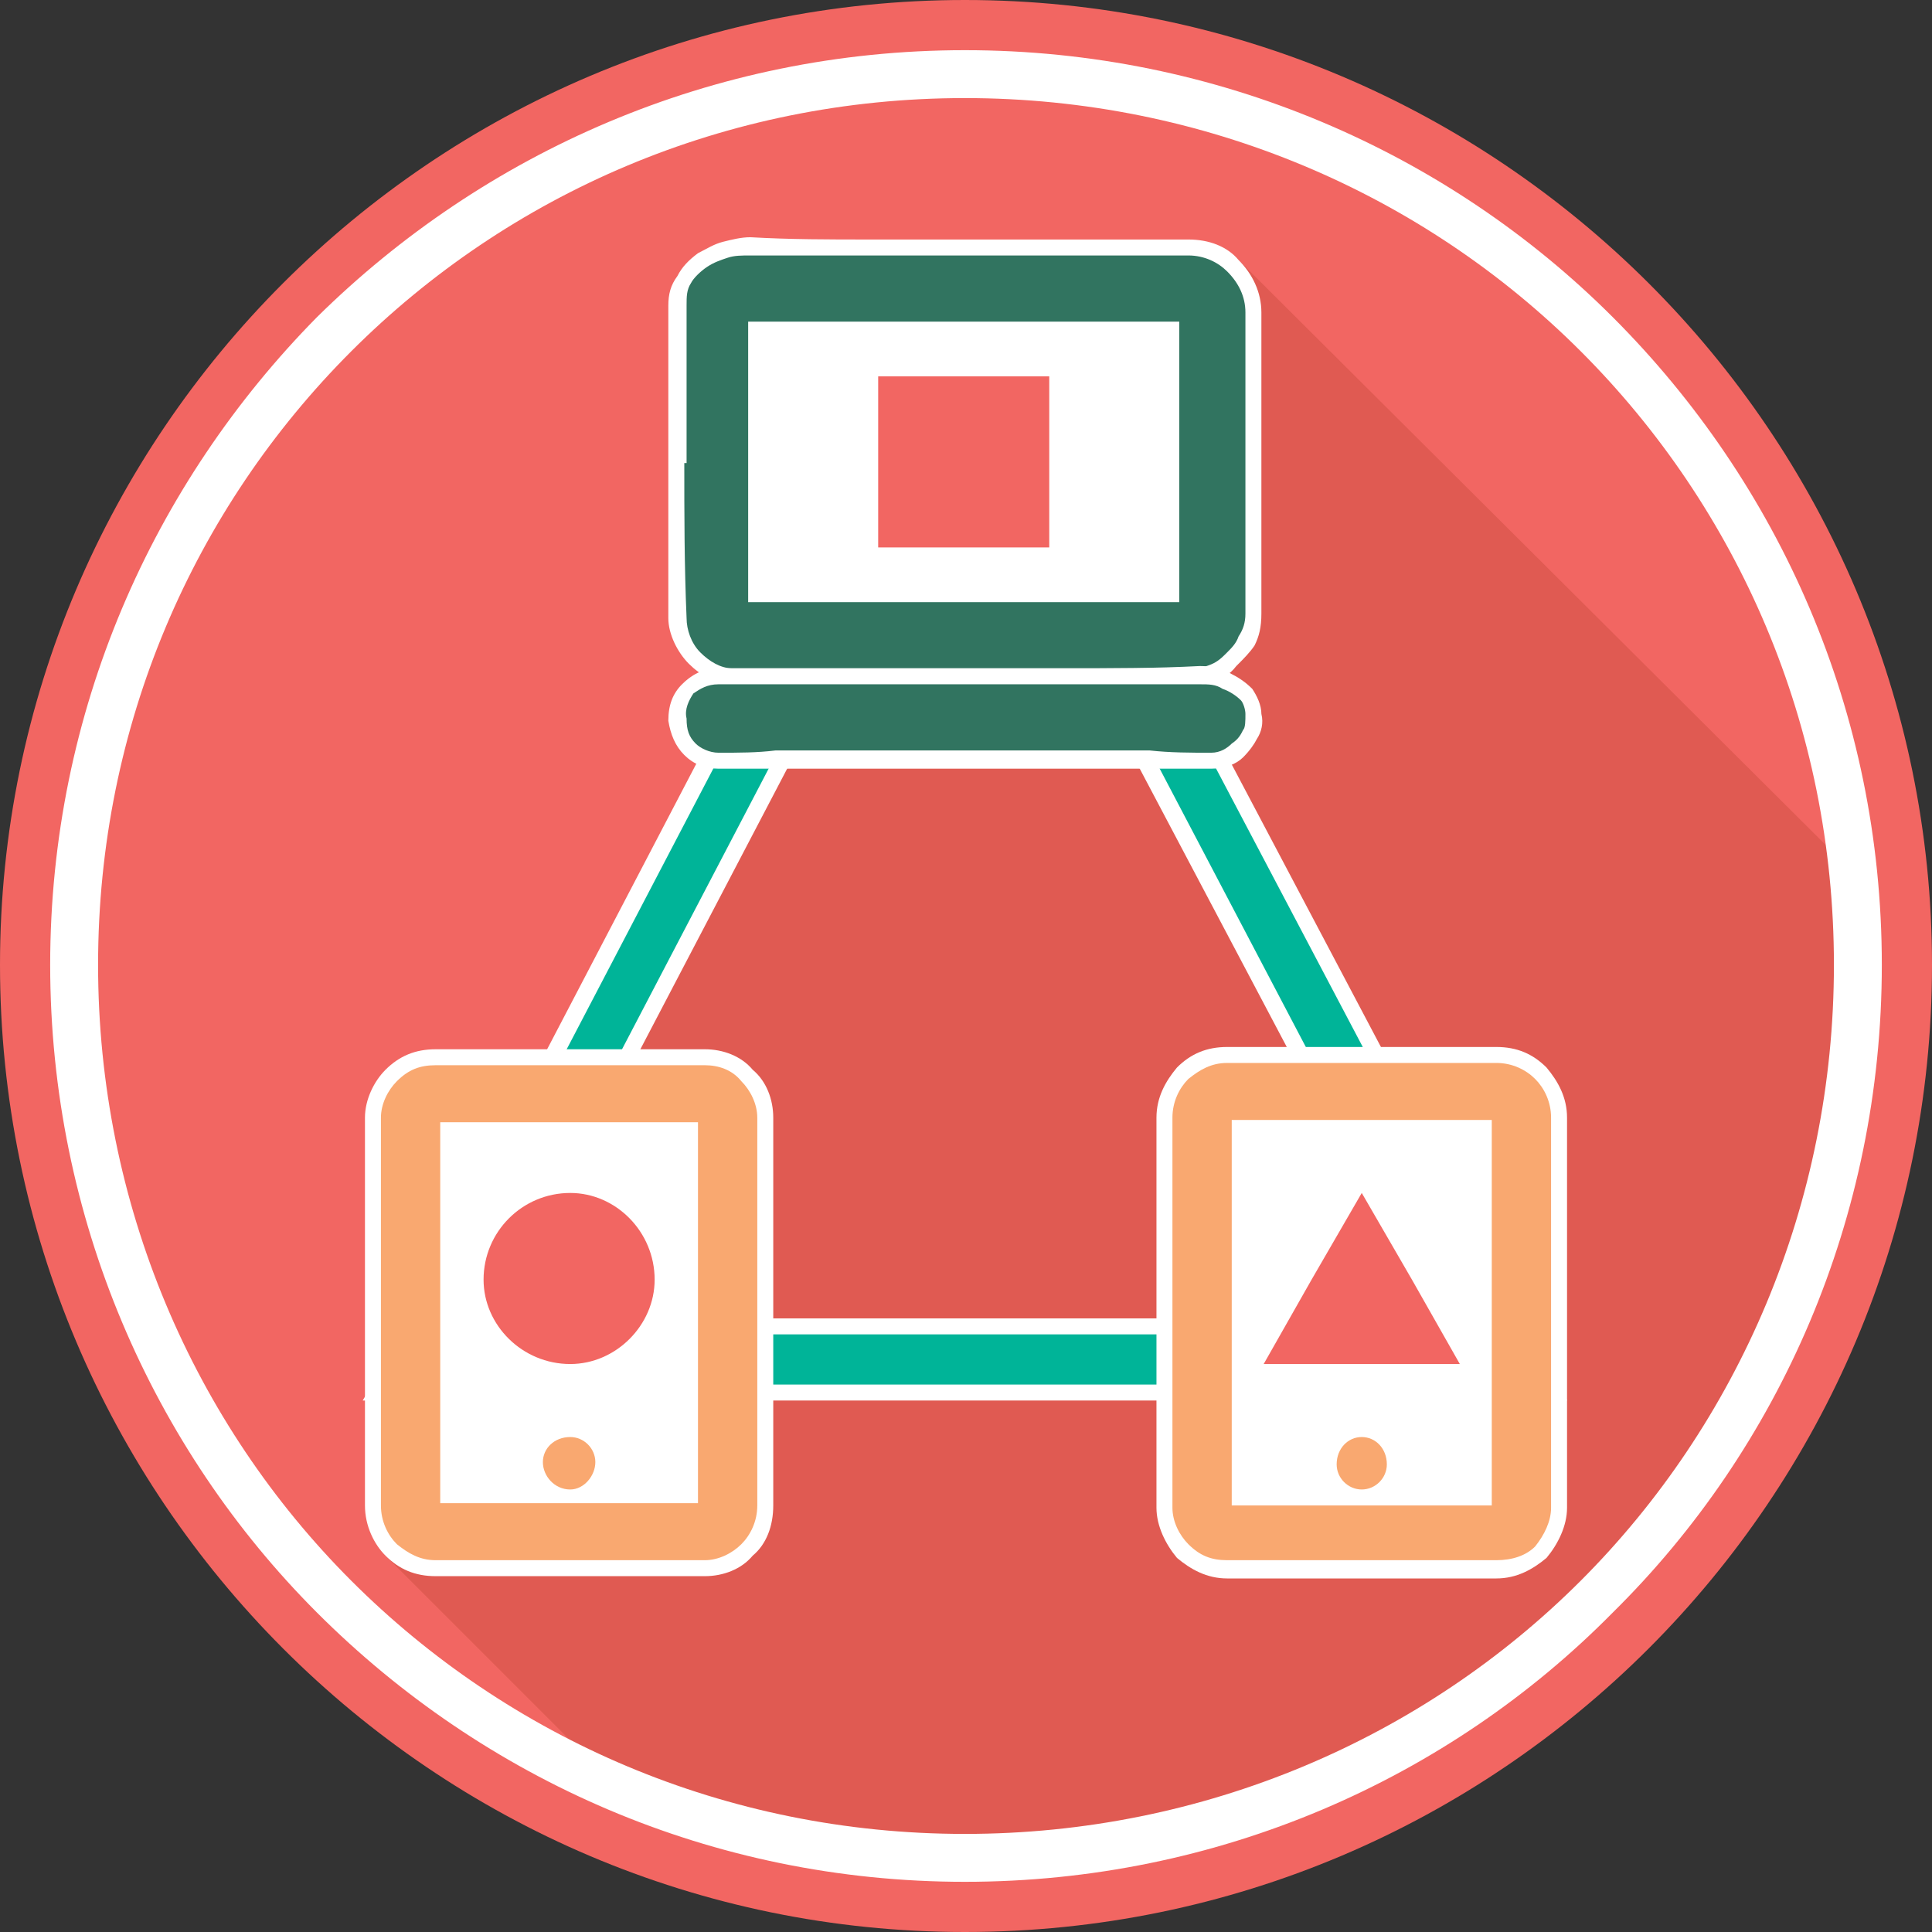 <?xml version="1.0" encoding="UTF-8"?>
<!DOCTYPE svg PUBLIC "-//W3C//DTD SVG 1.1//EN" "http://www.w3.org/Graphics/SVG/1.1/DTD/svg11.dtd">
<!-- Creator: CorelDRAW X6 -->
<svg xmlns="http://www.w3.org/2000/svg" xml:space="preserve" width="8.467mm" height="8.467mm" version="1.1" style="shape-rendering:geometricPrecision; text-rendering:geometricPrecision; image-rendering:optimizeQuality; fill-rule:evenodd; clip-rule:evenodd"
viewBox="0 0 847 847"
 xmlns:xlink="http://www.w3.org/1999/xlink">
 <rect x="0" y="0" width="847" height="847" fill="#333333" stroke="none"/>
 <defs>
  <style type="text/css">
   <![CDATA[
    .fil6 {fill:#317460}
    .fil1 {fill:#E05A52}
    .fil0 {fill:#F26662}
    .fil4 {fill:#F9A870}
    .fil5 {fill:white}
    .fil2 {fill:#00B498;fill-rule:nonzero}
    .fil3 {fill:white;fill-rule:nonzero}
   ]]>
  </style>
 </defs>
 <g id="Capa_x0020_1">
  <g id="_931737968">
   <path class="fil0" d="M847 423c0,-233 -190,-423 -424,-423 -233,0 -423,190 -423,423 0,234 190,424 423,424 234,0 424,-190 424,-424z"/>
   <path class="fil1" d="M815 423c0,-13 -1,-27 -2,-40l-269 -268 -176 109 -155 295 -43 164 101 101c3,1 6,2 9,4l0 0c45,17 93,27 143,27 216,0 392,-176 392,-392z"/>
   <path class="fil2" d="M633 581l-211 -399 -209 399 420 0zm-198 -437l235 445 11 22 -24 0 -468 0 -24 0 11 -22 233 -445 13 -25 13 25z"/>
   <path class="fil3" d="M627 578l-205 -388 -203 388 408 0zm-201 -398l210 400 3 5 -6 0 -420 0 -6 0 3 -5 209 -400 3 -6 4 6zm12 -38l235 445 12 22 2 5 -6 0 -24 0 -468 0 -24 0 -6 0 3 -5 11 -21 233 -446 13 -25 3 -6 3 6 13 25zm229 449l-235 -446 -10 -18 -9 18 -233 446 -9 16 18 0 468 0 18 0 -8 -16z"/>
   <path class="fil4" d="M301 654l0 -157 -103 0 0 157 103 0zm-110 33c-15,0 -27,-12 -27,-27l0 -170c0,-15 12,-27 27,-27l118 0c14,0 26,12 26,27l0 170c0,15 -12,27 -26,27l-118 0z"/>
   <path class="fil3" d="M297 650l0 -149 -95 0 0 149 95 0zm7 -153l0 157 0 3 -3 0 -103 0 -3 0 0 -3 0 -157 0 -4 3 0 103 0 3 0 0 4zm-113 194c-9,0 -16,-3 -22,-9 -5,-5 -9,-13 -9,-22l0 -170c0,-8 4,-16 9,-21 6,-6 13,-9 22,-9l118 0c8,0 16,3 21,9 6,5 9,13 9,21l0 170c0,9 -3,17 -9,22 -5,6 -13,9 -21,9l-118 0zm-17 -14c5,4 10,7 17,7l118 0c6,0 12,-3 16,-7 4,-4 7,-10 7,-17l0 -170c0,-6 -3,-12 -7,-16 -4,-5 -10,-7 -16,-7l-118 0c-7,0 -12,2 -17,7 -4,4 -7,10 -7,16l0 170c0,7 3,13 7,17z"/>
   <polygon class="fil5" points="306,659 306,492 193,492 193,659 "/>
   <path class="fil4" d="M238 641c0,-6 5,-11 12,-11 6,0 11,5 11,11 0,6 -5,12 -11,12 -7,0 -12,-6 -12,-12z"/>
   <path class="fil0" d="M250 523c20,0 37,17 37,38 0,20 -17,37 -37,37 -21,0 -38,-17 -38,-37 0,-21 17,-38 38,-38z"/>
   <path class="fil4" d="M648 654l0 -158 -102 0 0 158 102 0zm-110 34c-15,0 -27,-12 -27,-27l0 -171c0,-15 12,-27 27,-27l118 0c15,0 27,12 27,27l0 171c0,15 -12,27 -27,27l-118 0z"/>
   <path class="fil3" d="M645 651l0 -151 -96 0 0 151 96 0zm7 -155l0 158 0 4 -4 0 -102 0 -4 0 0 -4 0 -158 0 -3 4 0 102 0 4 0 0 3zm-114 196c-9,0 -16,-4 -22,-9 -5,-6 -9,-14 -9,-22l0 -171c0,-9 4,-16 9,-22l0 0c6,-6 13,-9 22,-9l118 0c9,0 16,3 22,9 5,6 9,13 9,22l0 171c0,8 -4,16 -9,22 -6,5 -13,9 -22,9l-118 0zm-17 -15c5,5 10,7 17,7l118 0c7,0 13,-2 17,-6 4,-5 7,-11 7,-17l0 -171c0,-7 -3,-13 -7,-17 -4,-4 -10,-7 -17,-7l-118 0c-7,0 -12,3 -17,7l0 0c-4,4 -7,10 -7,17l0 171c0,6 3,12 7,16z"/>
   <polygon class="fil5" points="654,660 654,491 540,491 540,660 "/>
   <path class="fil4" d="M586 642c0,-7 5,-12 11,-12 6,0 11,5 11,12 0,6 -5,11 -11,11 -6,0 -11,-5 -11,-11z"/>
   <polygon class="fil0" points="597,523 619,561 640,598 597,598 554,598 575,561 "/>
   <path class="fil6" d="M511 258l0 -111 -177 0 0 111 177 0zm-94 39l0 -1 -50 0c-15,0 -31,0 -46,0 -12,0 -24,-12 -24,-25 0,-46 0,-91 0,-137 0,-8 4,-15 11,-20 7,-4 13,-6 21,-6 35,0 70,0 105,0l87 0c15,0 29,14 29,29l-1 36c0,32 0,64 1,96 0,10 -5,15 -10,20l-1 1c-5,6 -12,7 -19,7l-5 0 -42 0 -56 0z"/>
   <path class="fil3" d="M507 254l0 -104 -169 0 0 104 169 0zm7 -107l0 111 0 3 -3 0 -177 0 -3 0 0 -3 0 -111 0 -4 3 0 177 0 3 0 0 4zm-97 146l3 0 0 0 53 0 42 0 0 0 5 0 0 0c3,0 6,0 9,-1 3,-1 5,-2 8,-5l1 -1 0 0c2,-2 4,-4 5,-7 2,-3 3,-6 3,-10 0,-31 0,-63 0,-94l0 -2 0 -36c0,-7 -3,-13 -8,-18 -4,-4 -10,-7 -17,-7l-87 0 0 0c-13,0 -29,0 -53,0 -17,0 -35,0 -52,0l0 0c-4,0 -7,0 -10,1 -3,1 -6,2 -9,4l0 0c-3,2 -6,5 -7,7 -2,3 -2,6 -2,10 0,13 0,33 0,69l-1 0c0,22 0,45 1,68 0,5 2,11 6,15 4,4 9,7 14,7 8,0 15,0 23,0 3,0 12,0 23,0l0 0 50 0zm-4 7l-46 0 0 0c-3,0 -10,0 -23,0 -8,0 -15,0 -23,0 -7,0 -14,-4 -19,-9 -5,-5 -9,-13 -9,-20 0,-23 0,-46 0,-68l0 0c0,-10 0,-36 0,-69 0,-5 1,-9 4,-13 2,-4 5,-7 9,-10l0 0c4,-2 7,-4 11,-5 4,-1 8,-2 12,-2l0 0c17,1 35,1 52,1 12,0 31,0 53,0l0 0 87 0c9,0 17,3 22,9 6,6 10,14 10,23l0 36 0 2c0,31 0,63 0,94 0,6 -1,10 -3,14 -2,3 -5,6 -7,8l0 0 -1 1c-3,4 -7,6 -11,7 -4,1 -7,1 -11,1l0 0 -5 0 -42 0 -56 0 -4 0 0 0z"/>
   <path class="fil5" d="M328 141c63,0 126,0 189,0 0,41 0,81 0,123 -63,0 -126,0 -189,0 0,-41 0,-82 0,-123z"/>
   <path class="fil6" d="M315 333c-10,0 -18,-7 -18,-17 0,-12 6,-19 18,-20l2 0 91 0c39,0 79,0 118,0 9,0 15,3 20,9 4,4 5,12 2,17 -2,4 -6,11 -17,11 -18,0 -36,0 -53,0l-56 0 -57 0c-17,0 -33,0 -49,0l-1 0z"/>
   <path class="fil3" d="M315 337c-6,0 -11,-2 -15,-6 -4,-4 -6,-9 -7,-15 0,-7 2,-12 6,-16 4,-4 9,-7 16,-7l0 0 2 0 0 0 91 0 0 0c25,0 47,0 59,0 20,0 40,0 59,-1l0 0c5,0 9,1 13,3 4,2 7,4 10,7l0 0c2,3 4,7 4,11 1,4 0,8 -2,11l0 0c-1,2 -3,5 -6,8 -3,3 -8,5 -14,5l0 0c-9,0 -18,0 -27,0 -6,0 -16,0 -26,0l0 0 -56 0 -57 0 0 0c-10,0 -19,0 -25,0 -8,0 -16,0 -24,0l0 0 -1 0 0 0zm-10 -11c2,2 6,4 10,4l0 0 0 0c9,0 17,0 25,-1 10,0 18,0 25,0l0 0 57 0 56 0 0 0c7,0 15,0 26,0 9,1 18,1 27,1l0 0c4,0 7,-2 9,-4 3,-2 4,-4 5,-6l0 0c1,-1 1,-4 1,-7 0,-2 -1,-5 -2,-6l0 0c-2,-2 -5,-4 -8,-5 -3,-2 -6,-2 -10,-2l0 0c-19,0 -39,0 -59,0 -28,0 -45,0 -59,0l0 0 -91 0 -2 0 0 0c-5,0 -8,2 -11,4 -2,3 -4,7 -3,11 0,5 1,8 4,11z"/>
   <polygon class="fil0" points="385,165 460,165 460,240 385,240 "/>
   <path class="fil3" d="M804 423c0,-105 -42,-200 -111,-269 -69,-69 -165,-111 -270,-111 -105,0 -200,42 -269,111 -69,69 -111,164 -111,269 0,105 42,201 111,270 69,69 164,111 269,111 105,0 201,-42 270,-111 69,-69 111,-165 111,-270zm-97 -284c73,73 118,173 118,284 0,111 -45,212 -118,284 -72,73 -173,118 -284,118 -111,0 -211,-45 -284,-118 -72,-72 -117,-173 -117,-284 0,-111 45,-211 117,-284 73,-72 173,-117 284,-117 111,0 212,45 284,117z"/>
  </g>
 </g>
</svg>
